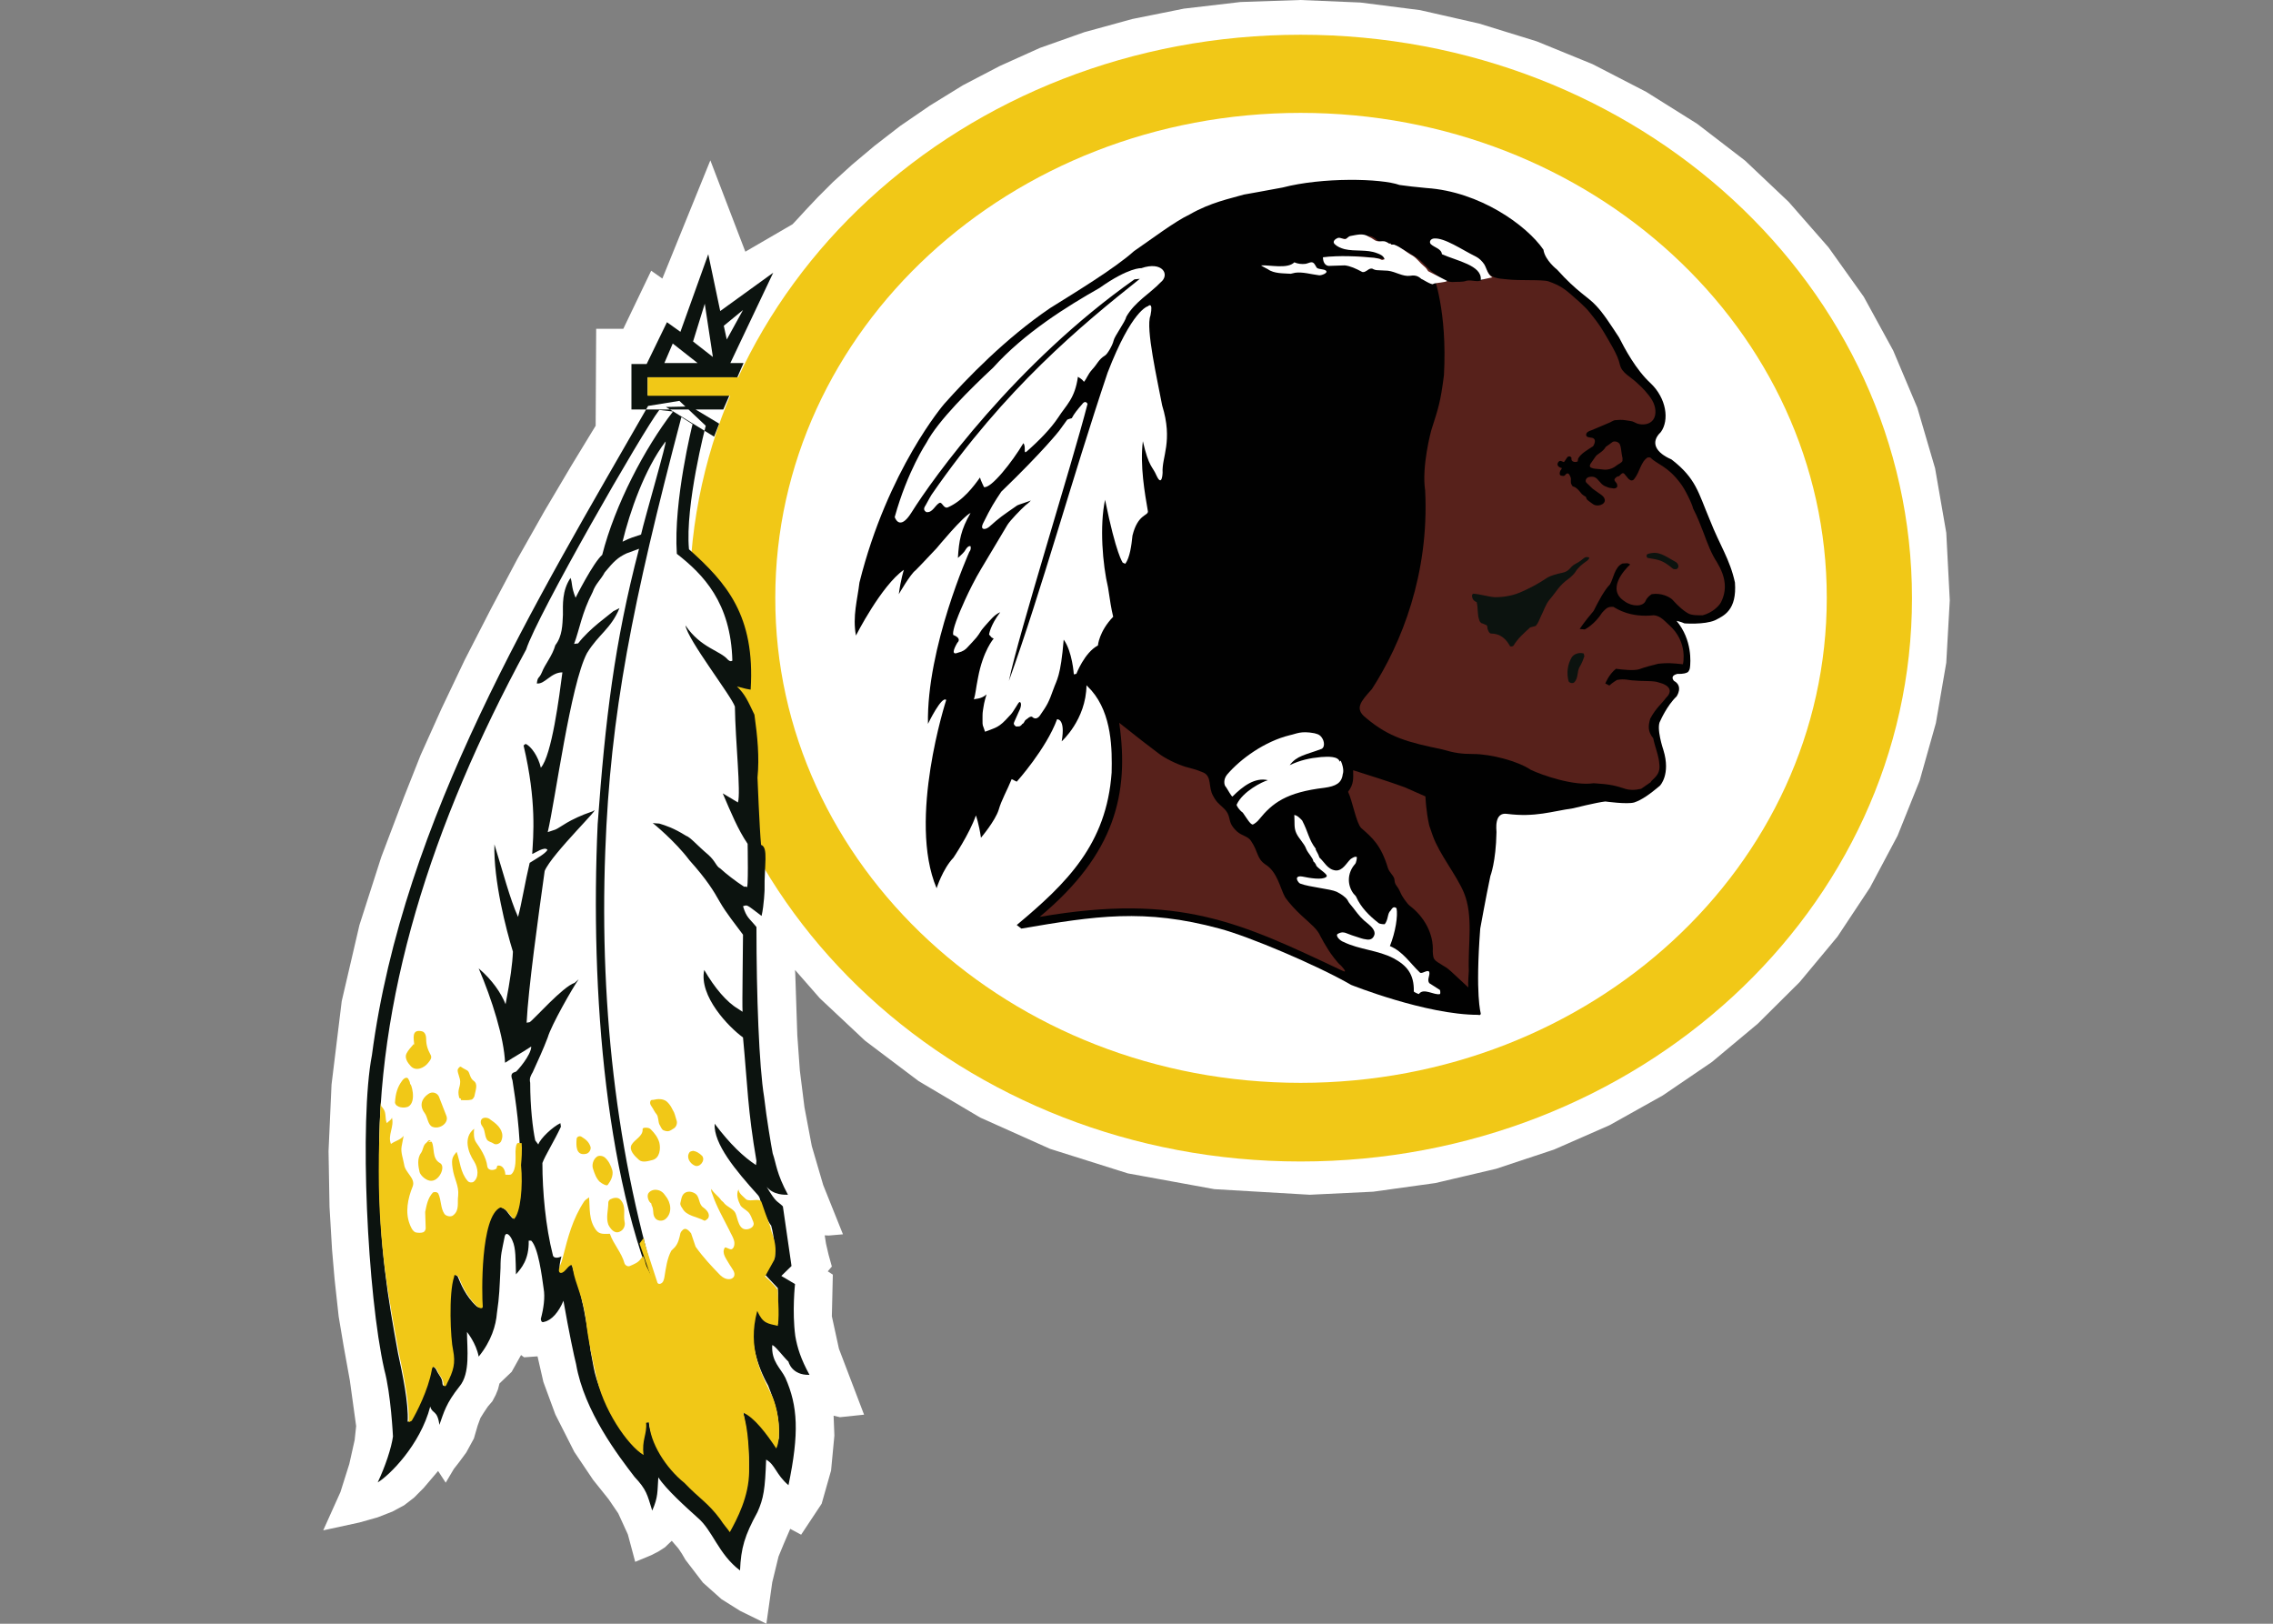 <?xml version="1.0" encoding="UTF-8"?>
<svg xmlns="http://www.w3.org/2000/svg" xmlns:xlink="http://www.w3.org/1999/xlink" width="35pt" height="25pt" viewBox="0 0 35 25" version="1.1">
<rect x="0" y="0" width="35" height="25" fill="#808080" stroke="none"/>
<g id="surface1">
<path style=" stroke:none;fill-rule:nonzero;fill:rgb(100%,100%,100%);fill-opacity:1;" d="M 12.848 18.918 C 12.762 18.941 12.582 18.902 12.582 18.902 C 12.645 19.336 12.707 19.484 12.707 19.484 L 12.605 19.602 L 12.73 19.684 C 12.598 20.547 12.992 21.137 13.172 21.711 C 13.023 21.758 12.863 21.75 12.738 21.688 C 12.785 22.18 12.746 23.109 12.316 23.523 C 12.242 23.477 12.18 23.461 12.148 23.414 C 12.086 23.551 12.039 23.605 11.906 23.949 C 11.836 24.18 11.773 24.508 11.734 24.863 C 11.387 24.703 10.996 24.523 10.656 23.988 C 10.578 23.863 10.523 23.754 10.34 23.59 C 10.293 23.668 10.285 23.691 10.199 23.77 C 10.105 23.848 9.871 23.949 9.863 23.941 C 9.816 23.723 9.754 23.523 9.617 23.281 C 9.484 23.008 9.027 22.652 8.652 21.773 C 8.496 21.441 8.418 21.137 8.359 20.797 C 8.328 20.812 8.312 20.82 8.289 20.82 C 8.148 20.859 8.047 20.844 8 20.75 C 7.883 21.043 7.738 21.207 7.613 21.285 C 7.559 21.457 7.566 21.496 7.441 21.633 C 7.324 21.789 7.285 21.836 7.207 22.133 C 7.078 22.434 6.883 22.59 6.859 22.668 C 6.812 22.574 6.789 22.59 6.742 22.52 C 6.27 23.094 6.215 23.242 5.152 23.453 C 5.422 22.961 5.602 22.148 5.586 21.984 C 5.453 20.844 5.328 20.602 5.258 19.715 C 5.219 19.273 5.105 18.188 5.211 16.734 C 5.328 14.98 5.863 13.473 6.324 12.332 C 6.922 10.738 8.281 8.176 9.273 6.609 L 9.281 5.188 L 9.664 5.188 L 10.066 4.34 L 10.246 4.465 L 10.938 2.766 L 11.426 4.047 L 12.262 3.555 C 12.598 3.277 14.973 0.109 20.016 0.117 C 24.898 0.109 29.922 3.633 29.922 9.258 C 29.922 14.367 25.395 18.312 20.168 18.312 C 16.125 18.312 13.516 16.406 12.133 14.668 C 12.219 15.539 12.031 17.277 12.848 18.918 Z M 12.848 18.918 "/>
<path style=" stroke:none;fill-rule:nonzero;fill:rgb(100%,100%,100%);fill-opacity:1;" d="M 11.801 25 L 11.395 24.801 L 11.109 24.621 L 10.824 24.367 L 10.555 24.016 L 10.5 23.922 L 10.445 23.84 L 10.344 23.723 L 10.238 23.824 L 10.133 23.891 L 10.027 23.945 L 9.781 24.047 L 9.668 23.625 L 9.52 23.301 L 9.371 23.082 L 9.133 22.785 L 8.844 22.355 L 8.551 21.777 L 8.367 21.277 L 8.277 20.883 L 8.07 20.898 L 8.023 20.863 L 7.879 21.121 L 7.691 21.301 L 7.668 21.391 L 7.633 21.477 L 7.582 21.574 L 7.512 21.656 L 7.449 21.75 L 7.398 21.832 L 7.355 21.949 L 7.297 22.148 L 7.18 22.363 L 7.07 22.512 L 6.988 22.617 L 6.863 22.828 L 6.746 22.648 L 6.523 22.91 L 6.375 23.059 L 6.223 23.176 L 6.043 23.273 L 5.812 23.363 L 5.535 23.441 L 4.977 23.562 L 5.242 22.973 L 5.379 22.539 L 5.461 22.172 L 5.484 21.957 L 5.387 21.254 L 5.293 20.734 L 5.215 20.27 L 5.152 19.695 L 5.113 19.242 L 5.074 18.582 L 5.059 17.723 L 5.105 16.699 L 5.262 15.414 L 5.535 14.242 L 5.871 13.195 L 6.223 12.266 L 6.477 11.625 L 6.797 10.914 L 7.156 10.16 L 7.555 9.383 L 7.965 8.609 L 8.387 7.863 L 8.801 7.164 L 9.172 6.555 L 9.18 5.062 L 9.598 5.062 L 10.027 4.168 L 10.199 4.289 L 10.938 2.469 L 11.477 3.875 L 12.203 3.453 L 12.277 3.375 L 12.406 3.234 L 12.594 3.035 L 12.828 2.801 L 13.121 2.535 L 13.465 2.246 L 13.863 1.938 L 14.32 1.625 L 14.828 1.312 L 15.395 1.016 L 16.012 0.738 L 16.695 0.496 L 17.434 0.293 L 18.23 0.133 L 19.102 0.031 L 20.02 0 L 20.949 0.039 L 21.867 0.156 L 22.777 0.363 L 23.664 0.637 L 24.523 0.988 L 25.348 1.414 L 26.133 1.906 L 26.871 2.473 L 27.543 3.109 L 28.156 3.809 L 28.699 4.57 L 29.152 5.398 L 29.523 6.277 L 29.797 7.211 L 29.969 8.203 L 30.023 9.242 L 29.969 10.203 L 29.809 11.133 L 29.559 12.02 L 29.219 12.867 L 28.793 13.668 L 28.293 14.422 L 27.711 15.121 L 27.066 15.762 L 26.359 16.352 L 25.602 16.867 L 24.785 17.324 L 23.93 17.699 L 23.035 17.996 L 22.102 18.215 L 21.145 18.348 L 20.168 18.395 L 18.699 18.309 L 17.367 18.066 L 16.168 17.688 L 15.094 17.207 L 14.145 16.645 L 13.32 16.023 L 12.625 15.371 L 12.242 14.934 L 12.246 15.004 L 12.277 15.938 L 12.316 16.48 L 12.387 17.047 L 12.5 17.645 L 12.676 18.246 L 12.98 19.004 L 12.762 19.023 L 12.699 19.02 L 12.719 19.148 L 12.758 19.316 L 12.809 19.5 L 12.746 19.574 L 12.824 19.625 L 12.809 20.266 L 12.918 20.766 L 13.305 21.781 L 12.934 21.82 L 12.836 21.797 L 12.848 22.102 L 12.797 22.641 L 12.652 23.152 L 12.336 23.629 L 12.168 23.539 L 12.07 23.766 L 11.988 23.965 L 11.891 24.363 Z M 11.496 24.629 L 11.641 24.699 L 11.691 24.32 L 11.797 23.895 L 11.883 23.688 L 11.996 23.441 L 12.098 23.234 L 12.27 23.367 L 12.465 23.066 L 12.602 22.594 L 12.645 22.098 L 12.625 21.535 L 12.945 21.617 L 13.023 21.609 L 12.727 20.816 L 12.605 20.285 L 12.621 19.73 L 12.449 19.609 L 12.586 19.449 L 12.562 19.363 L 12.523 19.188 L 12.449 18.758 L 12.691 18.816 L 12.484 18.309 L 12.305 17.684 L 12.188 17.078 L 12.117 16.496 L 12.078 15.949 L 12.047 15.016 L 12.004 14.355 L 12.77 15.234 L 13.453 15.875 L 14.262 16.48 L 15.191 17.035 L 16.246 17.504 L 17.422 17.871 L 18.73 18.109 L 20.168 18.195 L 21.129 18.148 L 22.07 18.02 L 22.984 17.801 L 23.859 17.512 L 24.699 17.141 L 25.496 16.695 L 26.242 16.188 L 26.934 15.613 L 27.566 14.98 L 28.133 14.297 L 28.625 13.562 L 29.039 12.777 L 29.371 11.949 L 29.613 11.082 L 29.77 10.176 L 29.824 9.238 L 29.77 8.219 L 29.602 7.254 L 29.332 6.34 L 28.969 5.48 L 28.523 4.672 L 27.996 3.93 L 27.398 3.246 L 26.734 2.621 L 26.016 2.07 L 25.246 1.586 L 24.438 1.172 L 23.59 0.824 L 22.723 0.555 L 21.828 0.355 L 20.93 0.238 L 20.016 0.199 L 19.113 0.23 L 18.262 0.332 L 17.477 0.484 L 16.754 0.688 L 16.086 0.926 L 15.48 1.195 L 14.926 1.484 L 14.43 1.793 L 13.98 2.102 L 13.59 2.402 L 13.254 2.684 L 12.969 2.945 L 12.738 3.176 L 12.555 3.367 L 12.422 3.516 L 12.312 3.621 L 11.375 4.168 L 10.934 3.016 L 10.289 4.594 L 10.105 4.469 L 9.727 5.266 L 9.383 5.266 L 9.375 6.613 L 8.973 7.266 L 8.559 7.965 L 8.141 8.707 L 7.73 9.473 L 7.336 10.25 L 6.98 11 L 6.664 11.703 L 6.406 12.336 L 6.059 13.258 L 5.727 14.301 L 5.457 15.453 L 5.305 16.715 L 5.258 17.727 L 5.273 18.574 L 5.312 19.23 L 5.352 19.676 L 5.414 20.242 L 5.488 20.703 L 5.582 21.219 L 5.688 21.949 L 5.66 22.207 L 5.57 22.598 L 5.43 23.051 L 5.324 23.281 L 5.484 23.246 L 5.754 23.172 L 5.961 23.09 L 6.121 23.004 L 6.25 22.902 L 6.375 22.773 L 6.75 22.336 L 6.855 22.457 L 6.91 22.387 L 7.016 22.25 L 7.113 22.062 L 7.164 21.887 L 7.223 21.738 L 7.281 21.641 L 7.355 21.531 L 7.418 21.457 L 7.449 21.391 L 7.477 21.324 L 7.516 21.191 L 7.719 20.996 L 7.961 20.559 L 8.133 20.691 L 8.258 20.68 L 8.422 20.625 L 8.562 21.227 L 8.738 21.703 L 9.02 22.258 L 9.293 22.664 L 9.531 22.961 L 9.699 23.207 L 9.859 23.566 L 9.914 23.773 L 9.941 23.762 L 10.039 23.715 L 10.117 23.66 L 10.188 23.59 L 10.301 23.398 L 10.516 23.613 L 10.605 23.723 L 10.668 23.816 L 10.723 23.906 L 10.977 24.238 L 11.234 24.465 Z M 11.496 24.629 "/>
<path style=" stroke:none;fill-rule:nonzero;fill:rgb(94.51%,78.431%,9.02%);fill-opacity:1;" d="M 20.027 17.883 C 25.223 17.883 29.441 14 29.441 9.211 C 29.441 4.418 25.23 0.535 20.027 0.535 C 14.828 0.535 10.617 4.418 10.617 9.211 C 10.617 14 14.836 17.883 20.027 17.883 Z M 20.027 17.883 "/>
<path style=" stroke:none;fill-rule:nonzero;fill:rgb(100%,100%,100%);fill-opacity:1;" d="M 20.027 16.672 C 24.504 16.672 28.129 13.332 28.129 9.203 C 28.129 5.078 24.504 1.738 20.027 1.738 C 15.555 1.738 11.938 5.078 11.938 9.203 C 11.93 13.324 15.555 16.672 20.027 16.672 Z M 20.027 16.672 "/>
<path style=" stroke:none;fill-rule:nonzero;fill:rgb(0.392%,0.392%,0.392%);fill-opacity:1;" d="M 14.926 8.496 C 14.926 8.496 14.266 9.969 14.289 11.145 C 14.289 11.145 14.5 10.707 14.57 10.777 C 14.57 10.777 13.973 12.617 14.422 13.676 C 14.422 13.676 14.516 13.379 14.68 13.207 C 14.68 13.207 14.926 12.844 15.027 12.555 C 15.027 12.555 15.074 12.68 15.105 12.898 C 15.105 12.898 15.324 12.641 15.379 12.465 C 15.418 12.324 15.508 12.168 15.578 11.996 L 15.656 12.035 C 15.656 12.035 16.109 11.531 16.277 11.074 C 16.277 11.074 16.41 11.059 16.348 11.414 C 16.348 11.414 16.723 11.082 16.73 10.551 L 16.805 10.629 C 17.125 10.996 17.125 11.547 17.117 11.895 C 17.039 13 16.426 13.598 15.656 14.242 L 15.727 14.297 C 16.867 14.102 17.621 13.984 18.777 14.297 C 19.223 14.414 20.285 14.863 20.805 15.164 C 20.805 15.164 21.957 15.625 22.762 15.625 C 22.762 15.625 22.801 15.641 22.801 15.602 C 22.801 15.602 22.715 15.328 22.793 14.297 C 22.793 14.297 22.879 13.82 22.949 13.488 C 22.949 13.488 23.035 13.27 23.043 12.812 C 23.043 12.773 23.004 12.5 23.207 12.531 C 23.641 12.586 23.891 12.492 24.223 12.445 C 24.223 12.445 24.582 12.355 24.719 12.34 C 24.719 12.34 25.055 12.387 25.164 12.355 C 25.281 12.316 25.402 12.23 25.559 12.098 C 25.559 12.098 25.73 11.926 25.613 11.547 C 25.613 11.547 25.496 11.203 25.566 11.098 C 25.566 11.098 25.668 10.863 25.816 10.723 C 25.816 10.723 25.926 10.566 25.777 10.484 C 25.777 10.484 25.699 10.406 25.832 10.375 C 25.832 10.375 25.926 10.383 25.984 10.352 C 25.984 10.352 26.016 10.336 26.023 10.273 C 26.031 10.203 26.062 9.855 25.816 9.559 C 25.816 9.559 25.887 9.574 25.938 9.598 C 25.938 9.598 26.242 9.621 26.406 9.551 C 26.547 9.48 26.746 9.395 26.715 8.969 C 26.637 8.609 26.484 8.402 26.328 8.004 C 26.148 7.578 26.117 7.367 25.738 7.074 C 25.504 6.973 25.402 6.816 25.574 6.652 C 25.707 6.469 25.66 6.133 25.418 5.902 C 25.188 5.691 25.016 5.363 24.93 5.195 C 24.812 5.016 24.688 4.82 24.574 4.703 C 24.457 4.574 24.285 4.496 23.977 4.152 C 23.977 4.152 23.789 4.008 23.766 3.844 C 23.508 3.469 22.785 2.949 21.965 2.895 C 21.723 2.871 21.723 2.871 21.551 2.848 C 21.266 2.746 20.363 2.727 19.75 2.887 C 19.547 2.926 19.152 2.996 19.152 2.996 C 18.941 3.059 18.648 3.113 18.32 3.301 C 18.082 3.414 17.723 3.688 17.461 3.867 C 17.172 4.129 16.527 4.52 16.172 4.742 C 15.48 5.211 14.883 5.832 14.539 6.219 C 14.539 6.219 13.668 7.23 13.234 8.969 C 13.203 9.234 13.125 9.488 13.18 9.785 C 13.18 9.785 13.57 9.016 13.918 8.773 C 13.918 8.773 13.871 8.914 13.84 9.148 C 13.84 9.148 14.02 8.836 14.098 8.781 C 14.098 8.781 14.23 8.648 14.422 8.441 C 14.422 8.441 14.828 7.949 14.945 7.898 C 14.797 8.152 14.766 8.324 14.75 8.59 C 14.812 8.535 14.852 8.496 14.867 8.465 C 14.867 8.465 14.906 8.395 14.945 8.41 C 14.957 8.465 14.926 8.496 14.926 8.496 Z M 14.926 8.496 "/>
<path style=" stroke:none;fill-rule:nonzero;fill:rgb(34.118%,12.941%,10.588%);fill-opacity:1;" d="M 26.5 9.273 C 26.598 9.078 26.574 8.883 26.438 8.656 C 26.352 8.527 26.297 8.379 26.227 8.191 C 26.195 8.113 26.141 7.961 26.07 7.828 C 26.062 7.773 25.945 7.523 25.867 7.43 C 25.676 7.176 25.52 7.152 25.41 7.043 L 25.371 7.043 C 25.262 7.113 25.254 7.262 25.164 7.375 C 25.156 7.391 25.125 7.406 25.102 7.391 C 25.07 7.375 25.062 7.352 25.023 7.309 C 24.992 7.262 24.969 7.293 24.93 7.332 C 24.906 7.332 24.891 7.344 24.875 7.359 C 24.844 7.391 24.867 7.406 24.891 7.438 C 24.914 7.469 24.891 7.469 24.906 7.484 C 24.898 7.5 24.898 7.5 24.891 7.508 C 24.875 7.523 24.844 7.523 24.82 7.516 C 24.758 7.508 24.773 7.508 24.711 7.484 C 24.641 7.453 24.609 7.367 24.555 7.348 C 24.543 7.34 24.488 7.332 24.449 7.352 C 24.418 7.367 24.402 7.414 24.434 7.438 C 24.48 7.477 24.512 7.523 24.566 7.555 C 24.625 7.602 24.703 7.633 24.711 7.695 C 24.719 7.773 24.594 7.805 24.535 7.766 C 24.504 7.742 24.465 7.719 24.434 7.688 L 24.418 7.648 C 24.387 7.633 24.355 7.609 24.34 7.586 C 24.309 7.547 24.277 7.508 24.23 7.492 C 24.215 7.492 24.207 7.477 24.199 7.461 C 24.176 7.422 24.199 7.383 24.184 7.348 C 24.168 7.316 24.16 7.277 24.121 7.293 C 24.082 7.332 24.09 7.332 24.043 7.324 C 23.988 7.316 24.035 7.223 24.035 7.238 L 24.051 7.207 C 24.012 7.199 23.957 7.168 23.996 7.113 C 24.035 7.066 24.074 7.137 24.09 7.105 L 24.137 7.035 C 24.184 7.012 24.191 7.043 24.199 7.051 C 24.184 7.098 24.238 7.129 24.293 7.105 L 24.301 7.059 C 24.348 6.98 24.426 6.941 24.504 6.887 L 24.531 6.871 C 24.555 6.832 24.578 6.77 24.531 6.746 C 24.496 6.73 24.41 6.746 24.426 6.68 C 24.434 6.648 24.48 6.633 24.504 6.625 L 24.781 6.508 C 24.805 6.5 24.844 6.469 24.875 6.469 C 24.992 6.461 24.969 6.461 25.117 6.484 C 25.141 6.484 25.191 6.516 25.215 6.523 C 25.293 6.547 25.402 6.539 25.457 6.461 C 25.512 6.383 25.496 6.258 25.441 6.164 C 25.379 6.059 25.285 5.965 25.207 5.895 C 25.109 5.801 24.977 5.746 24.945 5.621 C 24.914 5.461 24.773 5.25 24.703 5.125 C 24.625 4.992 24.555 4.906 24.457 4.785 C 24.434 4.754 24.285 4.613 24.262 4.598 C 24.09 4.441 24.02 4.395 23.844 4.332 C 23.75 4.301 23.391 4.324 23.207 4.301 C 23.145 4.293 22.965 4.293 22.918 4.199 C 22.871 4.125 22.816 4.008 22.723 3.953 L 22.605 3.898 C 22.438 3.82 22.266 3.688 22.078 3.695 C 22.008 3.695 22.078 3.766 22.094 3.773 C 22.18 3.812 22.211 3.859 22.258 3.906 C 22.305 3.961 22.406 3.961 22.5 3.992 C 22.582 4.023 22.652 4.07 22.73 4.109 C 22.809 4.148 22.902 4.262 22.824 4.309 C 22.746 4.355 22.668 4.301 22.574 4.324 C 22.555 4.332 22.531 4.34 22.414 4.34 C 22.266 4.355 22.211 4.293 22.094 4.215 C 21.977 4.141 21.91 4.023 21.793 3.953 C 21.652 3.859 21.512 3.789 21.355 3.734 C 21.324 3.727 21.277 3.742 21.246 3.727 C 21.195 3.695 21.156 3.641 21.086 3.633 C 20.969 3.625 20.969 3.617 20.852 3.633 C 20.836 3.633 20.789 3.68 20.781 3.68 C 20.711 3.68 20.633 3.656 20.598 3.695 C 20.543 3.75 20.609 3.742 20.672 3.773 C 20.711 3.789 20.789 3.828 20.836 3.828 C 21.031 3.828 21.156 3.82 21.309 3.898 C 21.324 3.906 21.395 3.969 21.395 3.992 C 21.25 3.992 21.023 3.938 20.859 3.953 C 21.141 3.93 20.574 3.961 20.449 3.953 C 20.41 3.953 20.41 4.023 20.473 4.062 C 20.488 4.07 20.574 4.055 20.582 4.086 C 20.629 4.062 20.773 4.07 20.812 4.086 C 20.883 4.109 20.844 4.102 20.906 4.133 C 20.945 4.148 20.984 4.18 21.023 4.172 C 21.086 4.164 21.086 4.086 21.148 4.109 C 21.172 4.117 21.211 4.141 21.227 4.141 C 21.559 4.133 21.566 4.23 21.723 4.223 C 21.762 4.223 21.824 4.207 21.855 4.223 C 21.918 4.262 21.977 4.27 22.07 4.23 C 22.07 4.23 22.289 4.785 22.234 5.777 C 22.18 6.203 22.148 6.281 22.039 6.625 C 22.039 6.625 21.887 7.176 21.945 7.555 C 22.008 8.836 21.582 9.902 21.125 10.609 C 20.953 10.801 20.852 10.91 21.031 11.051 C 21.395 11.359 21.691 11.43 22.211 11.539 C 22.398 11.594 22.508 11.609 22.684 11.609 C 22.957 11.609 23.375 11.719 23.57 11.852 C 23.75 11.938 24.238 12.105 24.539 12.059 C 24.797 12.074 24.875 12.098 25 12.137 C 25.086 12.168 25.168 12.168 25.27 12.145 L 25.418 12.043 C 25.434 11.996 25.574 11.945 25.551 11.766 C 25.543 11.633 25.48 11.492 25.457 11.367 C 25.371 11.262 25.379 11.176 25.41 11.066 C 25.496 10.902 25.598 10.824 25.652 10.746 C 25.77 10.633 25.699 10.547 25.543 10.508 C 25.465 10.477 25.316 10.492 25.164 10.477 C 25.086 10.477 25.016 10.445 24.898 10.469 C 24.898 10.469 24.82 10.516 24.781 10.555 L 24.719 10.523 C 24.719 10.523 24.773 10.383 24.883 10.297 C 24.992 10.312 25.156 10.328 25.238 10.305 C 25.34 10.266 25.449 10.242 25.535 10.219 C 25.684 10.203 25.746 10.211 25.914 10.227 C 25.914 10.227 26 9.887 25.699 9.621 C 25.629 9.559 25.566 9.48 25.465 9.473 C 25.102 9.512 24.898 9.375 24.844 9.344 C 24.75 9.336 24.727 9.375 24.672 9.43 C 24.551 9.621 24.402 9.691 24.402 9.691 L 24.324 9.684 C 24.324 9.684 24.395 9.574 24.539 9.406 C 24.609 9.266 24.703 9.086 24.789 9 C 24.844 8.914 24.859 8.73 24.984 8.676 C 25.047 8.676 25.055 8.66 25.102 8.691 C 25.008 8.777 24.734 9.078 25.016 9.258 C 25.133 9.344 25.301 9.344 25.34 9.25 C 25.363 9.195 25.41 9.164 25.434 9.148 C 25.582 9.125 25.699 9.188 25.746 9.227 C 25.859 9.352 25.93 9.406 25.984 9.438 C 26.047 9.48 26.164 9.473 26.219 9.473 C 26.367 9.434 26.469 9.332 26.5 9.273 Z M 24.496 7.199 C 24.551 7.223 24.57 7.215 24.695 7.23 C 24.695 7.23 24.797 7.246 24.891 7.168 C 24.906 7.152 24.984 7.121 24.984 7.09 C 24.977 6.957 25 7.176 24.969 6.973 C 24.961 6.926 24.961 6.887 24.945 6.848 C 24.938 6.824 24.898 6.785 24.836 6.801 C 24.828 6.809 24.727 6.879 24.727 6.879 C 24.672 6.973 24.594 6.98 24.559 7.043 L 24.488 7.145 C 24.48 7.168 24.473 7.184 24.496 7.199 Z M 24.496 7.199 "/>
<path style=" stroke:none;fill-rule:nonzero;fill:rgb(4.706%,7.451%,5.882%);fill-opacity:1;" d="M 25.379 8.527 C 25.543 8.48 25.621 8.551 25.809 8.656 C 25.84 8.68 25.863 8.727 25.824 8.758 C 25.809 8.766 25.777 8.766 25.762 8.758 C 25.598 8.621 25.551 8.621 25.371 8.59 C 25.363 8.59 25.332 8.543 25.379 8.527 Z M 24.402 10.086 C 24.379 10.156 24.355 10.219 24.316 10.281 C 24.285 10.352 24.301 10.438 24.246 10.5 C 24.223 10.531 24.16 10.516 24.152 10.484 C 24.121 10.359 24.137 10.234 24.199 10.125 C 24.23 10.07 24.316 10.039 24.387 10.062 L 24.395 10.102 Z M 22.746 9.273 C 22.691 9.258 22.66 9.211 22.668 9.156 L 22.684 9.141 C 22.801 9.148 22.91 9.188 23.02 9.195 C 23.152 9.195 23.285 9.172 23.398 9.125 C 23.547 9.062 23.68 8.992 23.82 8.898 C 23.883 8.859 23.973 8.836 24.051 8.82 C 24.176 8.797 24.168 8.727 24.262 8.68 C 24.395 8.613 24.387 8.559 24.465 8.582 C 24.488 8.59 24.441 8.637 24.418 8.648 C 24.363 8.688 24.301 8.734 24.254 8.812 C 24.246 8.828 24.176 8.898 24.16 8.906 C 24.004 9.016 23.973 9.102 23.859 9.234 C 23.797 9.309 23.773 9.402 23.727 9.488 C 23.703 9.543 23.688 9.59 23.648 9.637 L 23.562 9.66 C 23.469 9.746 23.375 9.824 23.305 9.941 C 23.289 9.957 23.25 9.957 23.25 9.945 C 23.191 9.84 23.105 9.754 22.957 9.754 C 22.934 9.754 22.902 9.699 22.902 9.652 C 22.902 9.645 22.895 9.621 22.879 9.621 L 22.824 9.598 C 22.801 9.598 22.777 9.559 22.777 9.543 C 22.746 9.457 22.762 9.363 22.738 9.273 Z M 22.746 9.273 "/>
<path style=" stroke:none;fill-rule:nonzero;fill:rgb(100%,100%,100%);fill-opacity:1;" d="M 20.629 11.727 C 20.605 11.641 20.449 11.648 20.34 11.656 C 20.168 11.672 20.023 11.703 19.859 11.781 C 19.969 11.633 20.098 11.625 20.348 11.531 C 20.402 11.508 20.395 11.414 20.355 11.359 C 20.316 11.297 20.254 11.297 20.238 11.289 C 20.027 11.25 19.969 11.297 19.859 11.32 C 19.477 11.414 19.105 11.68 18.895 11.926 C 18.832 12.004 18.855 12.082 18.863 12.098 C 18.902 12.145 18.965 12.277 18.98 12.262 C 19.137 12.105 19.324 11.965 19.523 12.012 C 19.438 12.035 19.137 12.184 19.043 12.387 C 19.035 12.402 19.082 12.473 19.137 12.512 C 19.215 12.625 19.246 12.68 19.285 12.695 C 19.309 12.695 19.371 12.641 19.387 12.617 C 19.594 12.363 19.805 12.199 20.395 12.129 C 20.566 12.105 20.66 12.059 20.676 11.918 C 20.676 11.918 20.707 11.852 20.645 11.711 "/>
<path style=" stroke:none;fill-rule:nonzero;fill:rgb(100%,100%,100%);fill-opacity:1;" d="M 19.93 12.547 C 19.938 12.68 19.922 12.742 19.961 12.828 C 20 12.914 20.082 12.984 20.113 13.07 C 20.137 13.133 20.223 13.215 20.223 13.262 C 20.262 13.293 20.27 13.332 20.27 13.332 C 20.324 13.395 20.473 13.473 20.418 13.504 C 20.355 13.551 20.168 13.52 20.055 13.496 C 19.906 13.473 19.992 13.598 20.023 13.605 C 20.168 13.66 20.48 13.684 20.582 13.73 C 20.645 13.762 20.719 13.809 20.75 13.859 C 20.766 13.898 20.805 13.938 20.836 13.977 C 20.93 14.102 20.969 14.148 21.07 14.227 C 21.117 14.266 21.18 14.328 21.164 14.391 C 21.141 14.461 21.094 14.477 21.023 14.461 C 21 14.461 20.93 14.438 20.859 14.414 C 20.727 14.375 20.695 14.328 20.605 14.375 C 20.551 14.398 20.629 14.484 20.691 14.504 C 20.93 14.621 21.219 14.629 21.457 14.754 C 21.66 14.863 21.777 14.996 21.77 15.266 C 21.77 15.273 21.84 15.305 21.848 15.305 C 21.918 15.203 22.086 15.328 22.172 15.305 C 22.18 15.305 22.18 15.258 22.172 15.242 L 22.008 15.137 C 21.969 15.082 22.023 15.02 22.008 14.965 C 21.984 14.918 21.895 15.004 21.863 14.973 C 21.707 14.824 21.605 14.652 21.402 14.566 C 21.488 14.352 21.527 14.102 21.504 13.984 C 21.449 13.938 21.426 14.008 21.41 14.023 C 21.363 14.062 21.379 14.156 21.324 14.227 C 21.32 14.234 21.242 14.227 21.227 14.211 C 21.086 14.102 20.953 13.969 20.883 13.809 C 20.883 13.801 20.852 13.77 20.844 13.762 C 20.742 13.629 20.742 13.441 20.867 13.301 C 20.883 13.285 20.898 13.203 20.891 13.195 C 20.867 13.18 20.82 13.211 20.797 13.227 C 20.734 13.285 20.676 13.41 20.566 13.402 C 20.441 13.387 20.395 13.273 20.316 13.203 C 20.293 13.125 20.246 13.078 20.262 13.07 C 20.152 12.93 20.145 12.812 20.051 12.633 C 20 12.578 19.969 12.555 19.93 12.547 Z M 19.93 12.547 "/>
<path style=" stroke:none;fill-rule:nonzero;fill:rgb(34.118%,12.941%,10.588%);fill-opacity:1;" d="M 20.66 14.941 C 20.781 15.004 20.645 14.863 20.645 14.863 C 20.598 14.832 20.48 14.668 20.457 14.629 C 20.402 14.543 20.363 14.473 20.332 14.414 C 20.285 14.305 20.191 14.234 20.039 14.094 C 19.961 14.023 19.844 13.898 19.789 13.816 C 19.711 13.676 19.672 13.426 19.484 13.309 C 19.348 13.215 19.379 13.117 19.262 12.945 C 19.215 12.875 19.121 12.867 19.051 12.805 C 18.871 12.641 18.988 12.578 18.832 12.434 C 18.766 12.371 18.734 12.355 18.68 12.254 C 18.602 12.121 18.664 11.957 18.531 11.895 C 18.414 11.844 18.328 11.828 18.25 11.805 C 18.125 11.766 17.941 11.68 17.832 11.594 C 17.715 11.508 17.484 11.328 17.234 11.129 C 17.391 12.215 17.172 13.148 16.008 14.117 C 18.164 13.746 19.113 14.211 20.66 14.941 Z M 21.473 13.551 C 21.48 13.637 21.512 13.621 21.566 13.746 C 21.59 13.805 21.668 13.914 21.707 13.945 C 21.934 14.117 22.078 14.383 22.062 14.652 C 22.07 14.785 22.078 14.777 22.227 14.871 C 22.25 14.887 22.266 14.887 22.344 14.957 L 22.609 15.203 C 22.602 15.125 22.617 14.988 22.617 14.949 C 22.602 14.527 22.691 14.102 22.539 13.738 C 22.422 13.465 22.164 13.152 22.062 12.867 L 22.008 12.711 C 21.957 12.488 21.949 12.262 21.949 12.262 L 21.629 12.121 C 21.371 12.027 21.094 11.941 20.836 11.859 C 20.836 11.98 20.852 12.066 20.758 12.191 C 20.828 12.34 20.883 12.672 20.961 12.75 C 21.133 12.898 21.266 13.016 21.371 13.363 C 21.395 13.441 21.473 13.488 21.473 13.551 Z M 21.473 13.551 "/>
<path style=" stroke:none;fill-rule:nonzero;fill:rgb(100%,100%,100%);fill-opacity:1;" d="M 17.574 4.129 C 17.574 4.129 17.383 4.113 16.93 4.434 C 16.434 4.715 15.773 5.125 15.293 5.66 C 14.941 5.988 14.445 6.477 14.266 6.816 C 14.266 6.816 13.973 7.254 13.777 7.961 C 13.777 7.961 13.848 8.191 14.035 7.891 C 14.367 7.359 15.641 5.59 17.469 4.301 L 17.551 4.293 C 16.652 5.008 15.48 5.973 14.344 7.617 C 14.305 7.68 14.25 7.789 14.242 7.797 C 14.191 7.883 14.32 7.898 14.258 7.883 C 14.359 7.906 14.398 7.773 14.469 7.742 C 14.508 7.727 14.531 7.836 14.594 7.812 C 14.828 7.711 14.996 7.484 15.09 7.352 C 15.098 7.391 15.152 7.5 15.152 7.5 C 15.262 7.523 15.586 7.113 15.758 6.824 C 15.805 6.879 15.75 7.004 15.812 6.949 C 16.008 6.777 16.184 6.594 16.293 6.43 C 16.418 6.234 16.551 6.141 16.598 5.801 C 16.676 5.848 16.676 5.863 16.691 5.879 C 16.738 5.824 16.746 5.77 16.816 5.691 C 16.898 5.605 16.914 5.535 17.016 5.473 C 17.055 5.449 17.133 5.312 17.148 5.242 C 17.164 5.172 17.328 4.953 17.344 4.875 C 17.477 4.645 17.707 4.52 17.871 4.348 C 18.02 4.23 17.902 4.016 17.574 4.129 Z M 15.891 11.035 C 15.961 11.105 16.016 11.012 16.016 11.012 C 16.125 10.855 16.148 10.816 16.223 10.605 C 16.27 10.469 16.332 10.422 16.379 9.848 C 16.512 10.031 16.535 10.383 16.535 10.383 L 16.574 10.375 C 16.574 10.375 16.699 10.047 16.906 9.938 C 16.906 9.938 16.922 9.723 17.141 9.496 C 17.109 9.363 17.094 9.258 17.062 9.047 C 16.977 8.688 16.93 8.098 17.016 7.695 C 17.188 8.543 17.289 8.664 17.289 8.664 L 17.328 8.68 C 17.398 8.582 17.422 8.402 17.438 8.246 C 17.52 7.914 17.676 7.945 17.676 7.875 C 17.629 7.602 17.551 7.168 17.598 6.793 C 17.691 7.199 17.746 7.176 17.809 7.324 C 17.895 7.508 17.902 7.277 17.902 7.277 C 17.887 7.035 18.066 6.793 17.895 6.242 C 17.824 5.863 17.637 5.047 17.715 4.859 C 17.762 4.629 17.676 4.715 17.676 4.715 C 17.676 4.715 17.43 4.766 17.055 5.738 C 16.512 7.352 16.039 9.086 15.535 10.484 C 15.688 9.746 16.504 7.16 16.746 6.219 C 16.746 6.219 16.715 6.148 16.66 6.227 C 16.598 6.297 16.535 6.375 16.504 6.438 C 16.512 6.438 16.473 6.445 16.434 6.461 L 16.309 6.633 C 16.309 6.633 16.07 6.941 15.418 7.57 C 15.309 7.734 15.262 7.805 15.137 8.059 C 15.09 8.152 15.16 8.168 15.23 8.113 C 15.41 7.953 15.418 7.953 15.664 7.781 C 15.672 7.773 15.875 7.711 15.875 7.703 C 15.844 7.742 15.805 7.766 15.789 7.781 C 15.719 7.844 15.555 8.012 15.512 8.082 C 15.402 8.262 15.277 8.48 15.113 8.75 C 14.91 9.086 14.758 9.473 14.758 9.473 C 14.648 9.746 14.68 9.777 14.68 9.777 C 14.82 9.832 14.742 9.895 14.742 9.895 C 14.68 10 14.648 10.094 14.758 10.047 C 14.828 10.031 14.867 10 14.895 9.969 C 14.949 9.91 14.996 9.863 15.035 9.816 C 15.098 9.738 15.09 9.723 15.16 9.645 C 15.246 9.551 15.309 9.465 15.402 9.426 C 15.246 9.629 15.23 9.77 15.23 9.77 L 15.27 9.816 L 15.301 9.832 C 15.301 9.832 15.137 10.016 15.059 10.438 C 15.02 10.637 15.027 10.66 14.996 10.77 C 15.012 10.754 15.105 10.77 15.191 10.691 C 15.152 10.816 15.145 10.879 15.145 10.879 C 15.129 10.98 15.129 10.965 15.129 11.082 C 15.129 11.191 15.129 11.145 15.168 11.266 C 15.34 11.199 15.379 11.207 15.539 11.027 C 15.617 10.957 15.68 10.801 15.703 10.809 C 15.742 10.824 15.711 10.918 15.688 10.957 C 15.664 11.012 15.641 11.059 15.625 11.098 C 15.617 11.121 15.594 11.145 15.633 11.176 C 15.648 11.191 15.641 11.184 15.688 11.184 C 15.719 11.184 15.742 11.145 15.742 11.145 C 15.742 11.145 15.758 11.145 15.773 11.113 C 15.781 11.09 15.805 11.074 15.828 11.059 C 15.828 11.059 15.859 11.027 15.891 11.035 Z M 15.891 11.035 "/>
<path style=" stroke:none;fill-rule:nonzero;fill:rgb(4.706%,7.451%,5.882%);fill-opacity:1;" d="M 11.449 5.59 L 11.246 5.59 L 11.906 4.199 L 11.09 4.789 L 10.906 3.914 L 10.477 5.109 L 10.27 4.961 L 9.957 5.605 L 9.723 5.605 L 9.723 6.305 L 11.137 6.305 Z M 10.254 6.266 L 10.996 6.723 L 11.074 6.523 L 10.633 6.258 Z M 10.461 6.172 L 10.867 6.555 C 10.867 6.555 10.547 7.781 10.609 8.457 C 11.191 8.977 11.629 9.48 11.559 10.613 C 11.559 10.613 11.598 10.637 11.348 10.57 C 11.473 10.691 11.512 10.785 11.617 11.004 C 11.664 11.344 11.695 11.656 11.664 11.973 C 11.664 11.973 11.695 12.758 11.719 13.008 C 11.836 13.047 11.766 13.324 11.773 13.699 C 11.773 13.699 11.766 13.93 11.727 14.102 C 11.488 13.922 11.512 13.93 11.441 13.953 C 11.496 14.133 11.535 14.133 11.648 14.273 C 11.648 15.328 11.688 16.414 11.766 16.891 C 11.805 17.23 11.875 17.637 11.898 17.758 C 11.953 17.914 11.953 18.062 12.133 18.395 C 12.078 18.395 11.914 18.402 11.805 18.273 C 11.961 18.535 11.961 18.48 12.055 18.574 L 12.188 19.492 L 12.031 19.645 L 12.242 19.77 C 12.242 19.77 12.195 20.191 12.246 20.57 C 12.277 20.75 12.332 20.926 12.465 21.168 C 12.188 21.176 12.141 20.965 12.141 20.965 C 12.062 20.891 11.93 20.711 11.891 20.711 C 11.875 20.965 12.023 21.066 12.094 21.215 C 12.285 21.648 12.309 22.062 12.141 22.867 C 11.945 22.699 11.938 22.551 11.797 22.473 C 11.781 22.93 11.758 23.07 11.664 23.281 C 11.465 23.645 11.41 23.832 11.395 24.18 C 11.059 23.926 10.977 23.566 10.742 23.367 C 10.578 23.219 10.254 22.93 10.137 22.746 C 10.121 22.961 10.137 23.047 10.043 23.258 C 9.965 23.008 9.957 22.938 9.77 22.738 C 9.531 22.426 8.996 21.734 8.871 21.004 C 8.84 20.883 8.762 20.516 8.676 20.027 C 8.605 20.199 8.496 20.328 8.379 20.352 C 8.328 20.375 8.328 20.305 8.328 20.305 C 8.371 20.145 8.395 19.973 8.371 19.84 C 8.344 19.645 8.289 19.211 8.18 19.102 L 8.141 19.102 C 8.148 19.398 8.023 19.531 7.945 19.621 C 7.938 19.391 7.945 19.219 7.891 19.102 C 7.859 19.023 7.797 18.957 7.773 19.031 C 7.727 19.266 7.707 19.305 7.707 19.523 C 7.691 19.84 7.691 19.949 7.652 20.215 C 7.637 20.406 7.566 20.648 7.371 20.887 C 7.332 20.68 7.191 20.508 7.191 20.508 C 7.191 20.766 7.246 21.145 7.074 21.348 C 6.867 21.609 6.836 21.742 6.766 21.938 C 6.734 21.703 6.656 21.773 6.625 21.656 C 6.469 22.254 5.988 22.723 5.816 22.824 C 5.934 22.574 6.027 22.293 6.051 22.117 C 6.051 22.117 6.02 21.465 5.918 21.09 C 5.656 19.934 5.531 17.254 5.727 16.246 C 6.207 12.602 8.258 9.254 9.98 6.25 Z M 10.461 6.172 "/>
<path style=" stroke:none;fill-rule:nonzero;fill:rgb(100%,100%,100%);fill-opacity:1;" d="M 10.664 6.531 C 10.664 6.531 10.367 7.711 10.422 8.527 C 10.828 8.844 11.254 9.277 11.277 10.172 C 11.246 10.188 11.238 10.18 11.207 10.156 C 11.09 10.016 10.789 9.977 10.555 9.629 C 10.586 9.848 11.262 10.715 11.316 10.879 C 11.324 11.422 11.41 12.199 11.363 12.355 L 11.129 12.215 C 11.254 12.508 11.363 12.773 11.512 12.992 C 11.512 12.992 11.527 13.754 11.496 13.652 L 11.457 13.652 C 11.324 13.566 11.184 13.457 11.09 13.371 C 11.027 13.34 11.02 13.262 10.906 13.16 C 10.734 13.016 10.633 12.891 10.562 12.867 C 10.375 12.75 10.254 12.711 10.152 12.68 C 10.121 12.68 10.051 12.672 10.051 12.672 C 10.051 12.672 10.391 12.945 10.617 13.246 C 10.883 13.543 10.988 13.715 11.082 13.883 C 11.184 14.062 11.332 14.242 11.441 14.391 C 11.441 14.629 11.426 15.445 11.434 15.578 L 11.363 15.531 C 11.191 15.43 11.004 15.211 10.844 14.934 C 10.758 15.336 11.223 15.816 11.441 15.973 C 11.512 16.727 11.512 17.082 11.648 17.875 L 11.641 17.938 C 11.449 17.812 11.246 17.621 11.004 17.301 C 10.988 17.613 11.324 18.016 11.672 18.402 C 11.719 18.457 11.703 18.52 11.734 18.582 C 11.773 18.684 11.82 18.801 11.875 18.871 C 11.922 19.039 11.938 19.273 11.93 19.367 L 11.781 19.625 L 11.977 19.832 C 11.992 20.066 11.945 20.129 11.977 20.383 C 11.977 20.383 11.758 20.367 11.656 20.137 C 11.488 20.578 11.68 21.074 11.828 21.332 C 11.945 21.633 12.008 21.82 11.992 22.148 L 11.953 22.238 C 11.836 22.031 11.672 21.852 11.512 21.734 L 11.441 21.719 C 11.605 22.652 11.551 22.953 11.238 23.551 L 11.191 23.508 C 11.02 23.195 10.695 22.953 10.461 22.738 C 10.422 22.73 10.02 22.254 9.988 21.875 L 9.941 21.883 C 9.926 22.016 9.863 22.301 9.902 22.348 L 9.863 22.332 C 9.633 22.23 9.219 21.488 9.141 21.051 L 9.094 20.797 C 9.078 20.625 8.988 20.113 8.965 20.043 C 8.934 19.855 8.84 19.617 8.809 19.484 C 8.816 19.438 8.777 19.43 8.754 19.461 C 8.699 19.531 8.66 19.602 8.629 19.555 C 8.605 19.508 8.621 19.438 8.645 19.344 C 8.605 19.367 8.52 19.383 8.512 19.32 C 8.402 18.887 8.352 18.348 8.352 17.906 C 8.395 17.789 8.527 17.582 8.637 17.348 L 8.629 17.293 C 8.512 17.348 8.32 17.527 8.289 17.621 L 8.242 17.559 C 8.203 17.379 8.164 17.035 8.164 16.672 C 8.148 16.602 8.172 16.562 8.203 16.508 C 8.281 16.336 8.367 16.152 8.434 15.973 C 8.488 15.785 8.816 15.211 8.91 15.078 L 8.848 15.133 C 8.668 15.188 8.219 15.699 8.156 15.738 L 8.109 15.746 C 8.133 15.234 8.289 14.109 8.387 13.41 C 8.496 13.145 9.32 12.355 9.125 12.492 C 8.754 12.617 8.629 12.742 8.551 12.773 L 8.434 12.812 C 8.551 12.316 8.785 10.535 9.039 10.055 C 9.219 9.762 9.406 9.684 9.539 9.363 L 9.445 9.41 C 9.375 9.473 9.078 9.676 8.902 9.906 L 8.84 9.914 C 8.926 9.684 8.957 9.441 9.125 9.117 C 9.172 8.984 9.25 8.93 9.312 8.812 C 9.453 8.641 9.516 8.582 9.648 8.52 C 9.715 8.496 9.84 8.449 9.84 8.449 C 9.461 9.898 9.32 11.074 9.203 12.688 C 9.086 15.25 9.32 18.355 10.262 20.273 C 9.516 18.031 9.227 15.586 9.32 13.105 C 9.398 10.988 9.738 9.285 10.492 6.422 Z M 10.152 6.312 C 9.91 6.617 8.266 9.48 8.102 10 C 6.641 12.695 5.781 15.391 5.84 18.031 C 5.84 19.188 5.973 19.988 6.129 20.836 C 6.199 21.16 6.293 21.602 6.277 21.891 L 6.324 21.867 C 6.395 21.75 6.57 21.395 6.633 21.09 C 6.648 20.973 6.719 21.09 6.719 21.09 C 6.75 21.168 6.805 21.207 6.812 21.285 C 6.812 21.355 6.852 21.348 6.867 21.293 C 6.977 21.098 7 20.98 6.961 20.781 C 6.922 20.609 6.891 19.91 6.977 19.652 C 6.977 19.586 7.047 19.652 7.047 19.652 C 7.094 19.762 7.168 19.957 7.34 20.113 C 7.34 20.113 7.41 20.16 7.418 20.113 C 7.402 19.926 7.379 18.715 7.691 18.582 C 7.805 18.605 7.812 18.684 7.898 18.762 C 7.992 18.66 8.031 18.25 8.008 17.93 C 8.016 17.434 7.938 16.938 7.891 16.633 C 7.852 16.531 7.891 16.516 7.945 16.5 C 7.961 16.492 8.18 16.246 8.18 16.113 C 8 16.23 7.945 16.254 7.777 16.363 C 7.762 15.98 7.574 15.383 7.371 14.91 C 7.582 15.09 7.715 15.289 7.785 15.461 C 7.859 15.074 7.891 14.84 7.898 14.652 C 7.793 14.312 7.598 13.559 7.613 13 C 7.738 13.402 7.852 13.844 7.977 14.117 C 8.031 13.922 8.086 13.574 8.156 13.285 C 8.266 13.215 8.391 13.148 8.43 13.086 C 8.391 13.023 8.227 13.141 8.195 13.148 C 8.211 12.875 8.266 12.34 8.062 11.477 L 8.094 11.453 C 8.18 11.492 8.289 11.648 8.328 11.82 C 8.496 11.633 8.613 10.715 8.66 10.352 C 8.48 10.352 8.391 10.539 8.266 10.523 C 8.281 10.406 8.297 10.461 8.344 10.352 C 8.391 10.227 8.504 10.102 8.551 9.934 C 8.66 9.793 8.66 9.621 8.668 9.465 C 8.668 9.316 8.652 9.094 8.785 8.898 C 8.816 8.977 8.793 9.031 8.863 9.203 C 8.863 9.203 9.133 8.664 9.273 8.543 C 9.469 7.773 9.926 6.902 10.363 6.336 "/>
<path style=" stroke:none;fill-rule:nonzero;fill:rgb(100%,100%,100%);fill-opacity:1;" d="M 10.246 6.801 C 9.926 7.223 9.699 7.875 9.586 8.34 C 9.73 8.27 9.738 8.277 9.871 8.23 C 9.918 8.012 10.293 6.73 10.246 6.801 Z M 10.246 6.801 "/>
<path style=" stroke:none;fill-rule:nonzero;fill:rgb(94.51%,78.431%,9.02%);fill-opacity:1;" d="M 7.07 16.898 C 7.078 16.922 7.113 16.906 7.094 16.938 C 7.145 16.938 7.207 16.945 7.262 16.93 C 7.285 16.922 7.309 16.883 7.309 16.859 C 7.324 16.781 7.363 16.688 7.293 16.641 C 7.23 16.594 7.238 16.516 7.199 16.484 C 7.176 16.469 7.137 16.453 7.105 16.43 C 7.086 16.406 7.047 16.453 7.047 16.477 C 7.047 16.531 7.086 16.594 7.086 16.656 C 7.086 16.75 7.039 16.773 7.07 16.898 Z M 6.379 16.09 C 6.371 15.988 6.332 15.84 6.5 15.879 C 6.555 15.895 6.562 15.965 6.562 15.996 C 6.562 16.09 6.586 16.16 6.633 16.246 C 6.656 16.293 6.617 16.332 6.594 16.363 C 6.531 16.445 6.402 16.5 6.324 16.414 C 6.277 16.363 6.223 16.285 6.262 16.215 C 6.293 16.16 6.324 16.129 6.371 16.074 "/>
<path style=" stroke:none;fill-rule:nonzero;fill:rgb(94.51%,78.431%,9.02%);fill-opacity:1;" d="M 6.539 17.137 C 6.453 17.023 6.492 16.914 6.594 16.844 C 6.656 16.797 6.734 16.828 6.758 16.883 L 6.875 17.184 C 6.914 17.293 6.766 17.395 6.656 17.348 C 6.586 17.316 6.586 17.199 6.539 17.137 Z M 6.633 17.559 C 6.594 17.543 6.586 17.582 6.562 17.598 C 6.516 17.629 6.516 17.703 6.484 17.75 C 6.418 17.836 6.441 17.961 6.461 18.047 C 6.477 18.102 6.57 18.188 6.648 18.18 C 6.773 18.172 6.867 17.953 6.773 17.906 C 6.648 17.836 6.695 17.668 6.648 17.582 C 6.648 17.574 6.617 17.582 6.594 17.582 "/>
<path style=" stroke:none;fill-rule:nonzero;fill:rgb(94.51%,78.431%,9.02%);fill-opacity:1;" d="M 7.426 17.34 C 7.395 17.301 7.395 17.246 7.426 17.223 C 7.457 17.199 7.52 17.207 7.551 17.238 L 7.605 17.277 C 7.707 17.355 7.77 17.457 7.715 17.574 C 7.699 17.605 7.637 17.637 7.598 17.605 C 7.566 17.582 7.52 17.582 7.496 17.543 C 7.457 17.473 7.473 17.402 7.426 17.34 Z M 6.293 16.625 C 6.277 16.57 6.223 16.594 6.191 16.641 C 6.121 16.734 6.09 16.836 6.082 16.977 C 6.098 17.055 6.223 17.066 6.285 17.039 C 6.426 16.961 6.324 16.656 6.316 16.695 C 6.316 16.664 6.293 16.617 6.293 16.625 Z M 8.957 17.504 C 8.926 17.48 8.879 17.504 8.879 17.535 C 8.871 17.629 8.863 17.797 9.02 17.766 C 9.07 17.758 9.102 17.703 9.094 17.66 C 9.07 17.582 9.02 17.543 8.957 17.504 Z M 9.312 17.82 C 9.273 17.789 9.211 17.789 9.188 17.812 C 9.133 17.852 9.109 17.938 9.133 18 C 9.156 18.07 9.18 18.141 9.234 18.195 C 9.273 18.227 9.344 18.266 9.359 18.242 C 9.406 18.18 9.445 18.102 9.43 18.023 C 9.406 17.945 9.375 17.875 9.312 17.82 Z M 10.688 17.719 C 10.664 17.719 10.625 17.727 10.617 17.742 C 10.562 17.82 10.625 17.914 10.695 17.945 C 10.773 17.984 10.867 17.867 10.812 17.797 C 10.773 17.758 10.719 17.719 10.656 17.719 "/>
<path style=" stroke:none;fill-rule:nonzero;fill:rgb(94.51%,78.431%,9.02%);fill-opacity:1;" d="M 10.027 18.527 C 9.996 18.512 9.957 18.434 9.98 18.379 C 10.004 18.336 10.059 18.312 10.113 18.32 C 10.176 18.328 10.215 18.363 10.246 18.41 C 10.332 18.512 10.359 18.676 10.246 18.77 C 10.199 18.809 10.113 18.801 10.082 18.746 C 10.043 18.684 10.074 18.629 10.035 18.559 Z M 10.828 18.59 C 10.75 18.535 10.781 18.418 10.695 18.371 C 10.648 18.344 10.586 18.336 10.539 18.371 C 10.492 18.41 10.492 18.465 10.477 18.52 C 10.469 18.551 10.492 18.582 10.508 18.605 C 10.57 18.723 10.727 18.73 10.844 18.793 C 10.859 18.801 10.891 18.77 10.906 18.754 C 10.938 18.691 10.883 18.629 10.828 18.59 Z M 9.555 18.473 C 9.516 18.426 9.445 18.441 9.398 18.465 C 9.383 18.473 9.367 18.496 9.367 18.512 C 9.367 18.629 9.328 18.746 9.367 18.855 C 9.398 18.918 9.461 19 9.539 18.965 C 9.602 18.941 9.633 18.871 9.617 18.809 C 9.594 18.707 9.648 18.574 9.555 18.473 Z M 11.727 18.512 C 11.703 18.434 11.551 18.512 11.488 18.465 C 11.441 18.418 11.379 18.379 11.371 18.312 C 11.332 18.395 11.363 18.48 11.402 18.559 C 11.426 18.598 11.48 18.621 11.52 18.66 C 11.559 18.699 11.574 18.754 11.598 18.809 C 11.629 18.879 11.559 18.918 11.512 18.926 C 11.371 18.949 11.363 18.762 11.324 18.676 C 11.293 18.613 11.199 18.582 11.152 18.527 C 11.145 18.512 11.121 18.496 11.105 18.48 C 11.066 18.418 10.992 18.375 10.953 18.305 C 10.945 18.336 10.961 18.367 10.969 18.387 C 11.035 18.582 11.137 18.754 11.23 18.941 C 11.254 18.996 11.285 19.039 11.301 19.094 C 11.316 19.141 11.309 19.203 11.277 19.227 C 11.246 19.258 11.176 19.188 11.16 19.211 C 11.105 19.297 11.191 19.391 11.238 19.477 C 11.27 19.531 11.332 19.594 11.301 19.656 C 11.293 19.668 11.277 19.684 11.254 19.691 C 11.184 19.707 11.129 19.668 11.09 19.633 C 10.953 19.492 10.828 19.359 10.711 19.195 L 10.641 18.988 C 10.609 18.949 10.562 18.895 10.516 18.934 C 10.5 18.949 10.484 18.965 10.477 18.988 C 10.461 19.062 10.445 19.141 10.391 19.203 L 10.336 19.258 C 10.27 19.383 10.254 19.523 10.23 19.668 C 10.223 19.699 10.215 19.746 10.176 19.762 C 10.137 19.785 10.105 19.738 10.082 19.715 C 10.02 19.648 9.996 19.57 9.957 19.5 C 9.934 19.453 9.934 19.391 9.902 19.344 L 9.887 19.344 C 9.895 19.359 9.879 19.367 9.871 19.375 C 9.832 19.438 9.77 19.461 9.699 19.492 C 9.664 19.508 9.625 19.477 9.617 19.453 C 9.57 19.281 9.445 19.156 9.391 18.996 C 9.312 18.996 9.234 19.012 9.18 18.941 C 9.062 18.785 9.086 18.605 9.07 18.434 C 9.047 18.457 9.02 18.465 8.996 18.496 C 8.816 18.77 8.746 19.047 8.668 19.352 C 8.652 19.414 8.645 19.438 8.621 19.492 C 8.574 19.609 8.645 19.633 8.715 19.547 C 8.832 19.406 8.809 19.523 8.824 19.555 C 8.855 19.754 8.973 19.957 9.02 20.305 C 9.055 20.641 9.133 20.98 9.172 21.145 C 9.273 21.695 9.672 22.262 9.91 22.402 C 9.879 22.172 9.965 22.086 9.949 21.906 L 9.996 21.898 C 10.004 22.211 10.254 22.605 10.539 22.832 C 10.773 23.078 10.898 23.133 11.09 23.391 C 11.145 23.477 11.191 23.523 11.238 23.59 C 11.348 23.391 11.535 23.039 11.535 22.652 C 11.535 22.355 11.527 22.016 11.441 21.75 C 11.613 21.82 11.805 22.078 11.953 22.301 C 12.039 22.133 11.992 21.664 11.859 21.434 C 11.727 21.152 11.504 20.758 11.66 20.184 C 11.75 20.383 11.82 20.375 11.977 20.414 C 12.008 20.207 11.969 19.902 11.977 19.863 C 11.914 19.77 11.781 19.652 11.781 19.652 L 11.922 19.398 C 11.992 19.141 11.852 18.941 11.867 18.902 C 11.805 18.738 11.758 18.605 11.727 18.512 Z M 10.066 17.09 C 10.043 17.039 9.988 17 10.02 16.945 C 10.027 16.93 10.059 16.938 10.082 16.93 C 10.152 16.914 10.23 16.922 10.277 16.969 C 10.316 17.008 10.336 17.043 10.359 17.09 C 10.391 17.137 10.398 17.191 10.414 17.238 C 10.438 17.293 10.414 17.355 10.367 17.379 C 10.316 17.41 10.293 17.434 10.215 17.402 C 10.184 17.387 10.168 17.332 10.152 17.309 C 10.137 17.277 10.137 17.191 10.113 17.16 C 10.09 17.129 10.082 17.121 10.066 17.09 Z M 10.02 17.387 C 9.996 17.363 9.965 17.363 9.941 17.363 C 9.926 17.363 9.895 17.363 9.895 17.387 C 9.902 17.496 9.77 17.543 9.723 17.629 C 9.684 17.711 9.77 17.797 9.84 17.859 C 9.895 17.906 9.988 17.875 10.051 17.859 C 10.16 17.828 10.176 17.684 10.152 17.59 C 10.129 17.512 10.082 17.449 10.02 17.387 Z M 10.02 17.387 "/>
<path style=" stroke:none;fill-rule:nonzero;fill:rgb(100%,100%,100%);fill-opacity:1;" d="M 11.293 5.809 L 9.973 5.809 L 9.973 6.086 L 11.176 6.086 Z M 11.145 5.016 L 11.191 5.227 L 11.441 4.773 Z M 10.23 5.59 L 10.359 5.289 L 10.742 5.59 Z M 10.672 5.258 L 10.852 4.676 L 10.977 5.496 Z M 10.672 5.258 "/>
<path style=" stroke:none;fill-rule:nonzero;fill:rgb(94.51%,78.431%,9.02%);fill-opacity:1;" d="M 5.863 16.984 C 5.871 17.059 5.871 17.016 5.91 17.082 C 5.949 17.145 5.926 17.223 5.957 17.293 C 5.98 17.262 6.027 17.246 6.035 17.207 C 6.074 17.348 5.965 17.48 6.02 17.613 C 6.082 17.566 6.168 17.551 6.215 17.488 L 6.184 17.652 C 6.168 17.742 6.207 17.836 6.223 17.93 C 6.238 18.055 6.402 18.141 6.355 18.266 C 6.277 18.457 6.238 18.668 6.309 18.848 C 6.324 18.887 6.348 18.949 6.395 18.973 C 6.434 18.984 6.484 18.984 6.516 18.973 C 6.539 18.965 6.555 18.934 6.555 18.91 L 6.547 18.66 C 6.57 18.551 6.586 18.449 6.664 18.363 C 6.68 18.348 6.734 18.348 6.75 18.379 C 6.797 18.48 6.781 18.598 6.844 18.691 C 6.867 18.723 6.945 18.746 6.984 18.707 C 7.078 18.629 7.039 18.512 7.055 18.41 C 7.07 18.25 6.992 18.156 6.969 17.984 C 6.945 17.828 6.977 17.805 7.031 17.734 C 7.086 17.883 7.086 18.047 7.199 18.18 C 7.223 18.211 7.27 18.211 7.293 18.195 C 7.379 18.125 7.363 17.984 7.301 17.883 C 7.207 17.742 7.129 17.512 7.301 17.379 C 7.293 17.449 7.293 17.535 7.332 17.59 C 7.387 17.668 7.488 17.812 7.504 17.961 C 7.512 18.016 7.59 18.031 7.645 17.992 C 7.652 17.984 7.645 17.953 7.668 17.945 C 7.746 17.938 7.781 18.023 7.781 18.086 C 7.812 18.086 7.859 18.094 7.875 18.078 C 7.953 18.008 7.938 17.828 7.938 17.727 C 7.945 17.543 7.992 17.613 8.031 17.598 C 8.031 17.598 8.047 17.684 8.023 17.938 C 8.055 18.258 8.016 18.676 7.914 18.77 C 7.828 18.691 7.82 18.621 7.707 18.59 C 7.395 18.723 7.418 19.934 7.434 20.121 C 7.426 20.168 7.355 20.121 7.355 20.121 C 7.184 19.965 7.105 19.762 7.062 19.66 C 7.062 19.66 6.992 19.594 6.992 19.66 C 6.906 19.918 6.938 20.617 6.977 20.789 C 7.016 20.988 6.984 21.105 6.883 21.301 C 6.867 21.355 6.828 21.363 6.828 21.293 C 6.82 21.215 6.758 21.176 6.734 21.098 C 6.734 21.098 6.664 20.98 6.648 21.098 C 6.594 21.402 6.41 21.758 6.34 21.875 L 6.293 21.898 C 6.309 21.617 6.215 21.176 6.145 20.844 C 5.988 19.996 5.832 19.195 5.832 18.039 C 5.832 17.52 5.863 16.953 5.863 16.953 Z M 9.848 19.148 C 9.988 19.547 10.16 20.09 10.277 20.289 C 10.246 20.059 9.91 19.148 9.918 19.086 C 9.926 19.023 9.848 19.148 9.848 19.148 Z M 9.848 19.148 "/>
<path style=" stroke:none;fill-rule:nonzero;fill:rgb(100%,100%,100%);fill-opacity:1;" d="M 20.418 4.168 C 20.387 4.137 20.285 4.152 20.27 4.113 C 20.254 4.086 20.238 4.055 20.223 4.047 C 20.191 4.023 20.145 4.055 20.105 4.062 C 20.043 4.07 19.984 4.062 19.93 4.039 C 19.828 4.145 19.547 4.078 19.422 4.086 C 19.406 4.086 19.508 4.137 19.523 4.145 C 19.617 4.215 19.766 4.207 19.875 4.215 L 19.945 4.199 C 20.062 4.184 20.184 4.223 20.309 4.238 C 20.332 4.246 20.457 4.207 20.418 4.168 Z M 22.281 4.324 L 21.992 4.176 C 21.977 4.152 21.957 4.121 21.926 4.098 C 21.863 4.047 21.824 3.984 21.754 3.938 C 21.652 3.883 21.574 3.805 21.465 3.766 L 21.426 3.766 C 21.418 3.766 21.41 3.758 21.418 3.75 L 21.387 3.75 C 21.371 3.734 21.348 3.727 21.332 3.719 C 21.281 3.703 21.219 3.734 21.164 3.695 C 21.133 3.672 21.102 3.656 21.07 3.641 C 20.984 3.586 20.891 3.617 20.797 3.633 C 20.781 3.633 20.75 3.656 20.734 3.672 C 20.703 3.703 20.645 3.648 20.598 3.664 C 20.559 3.68 20.512 3.719 20.551 3.758 C 20.59 3.797 20.645 3.82 20.703 3.836 C 20.867 3.875 21.047 3.836 21.203 3.898 C 21.25 3.914 21.305 3.938 21.32 3.992 C 21.305 3.992 21.289 4.008 21.273 4 C 21.234 3.977 21.195 3.977 21.156 3.969 C 20.891 3.945 20.637 3.93 20.371 3.961 C 20.371 4.023 20.395 4.086 20.457 4.094 L 20.707 4.086 C 20.789 4.094 20.883 4.137 20.969 4.184 C 20.977 4.191 21 4.191 21.016 4.184 C 21.055 4.168 21.086 4.125 21.133 4.137 C 21.156 4.152 21.188 4.16 21.211 4.16 L 21.371 4.168 C 21.496 4.184 21.598 4.262 21.715 4.246 C 21.809 4.23 21.848 4.262 21.895 4.301 C 21.871 4.277 22.055 4.402 22.07 4.371 C 22.086 4.355 22.281 4.348 22.281 4.324 Z M 22.98 4.27 C 22.902 4.223 22.895 4.137 22.855 4.07 C 22.824 4.023 22.777 3.977 22.73 3.953 C 22.508 3.844 22.242 3.656 22.078 3.672 C 22.023 3.68 22.004 3.727 22.031 3.758 C 22.086 3.812 22.195 3.828 22.203 3.914 C 22.43 4.016 22.824 4.086 22.801 4.309 Z M 22.98 4.27 "/>
<path style=" stroke:none;fill-rule:nonzero;fill:rgb(94.51%,78.431%,9.02%);fill-opacity:1;" d="M 9.973 5.809 L 11.387 5.809 C 11.309 5.949 11.262 6.094 11.262 6.094 L 9.973 6.094 Z M 9.973 5.809 "/>
</g>
</svg>
